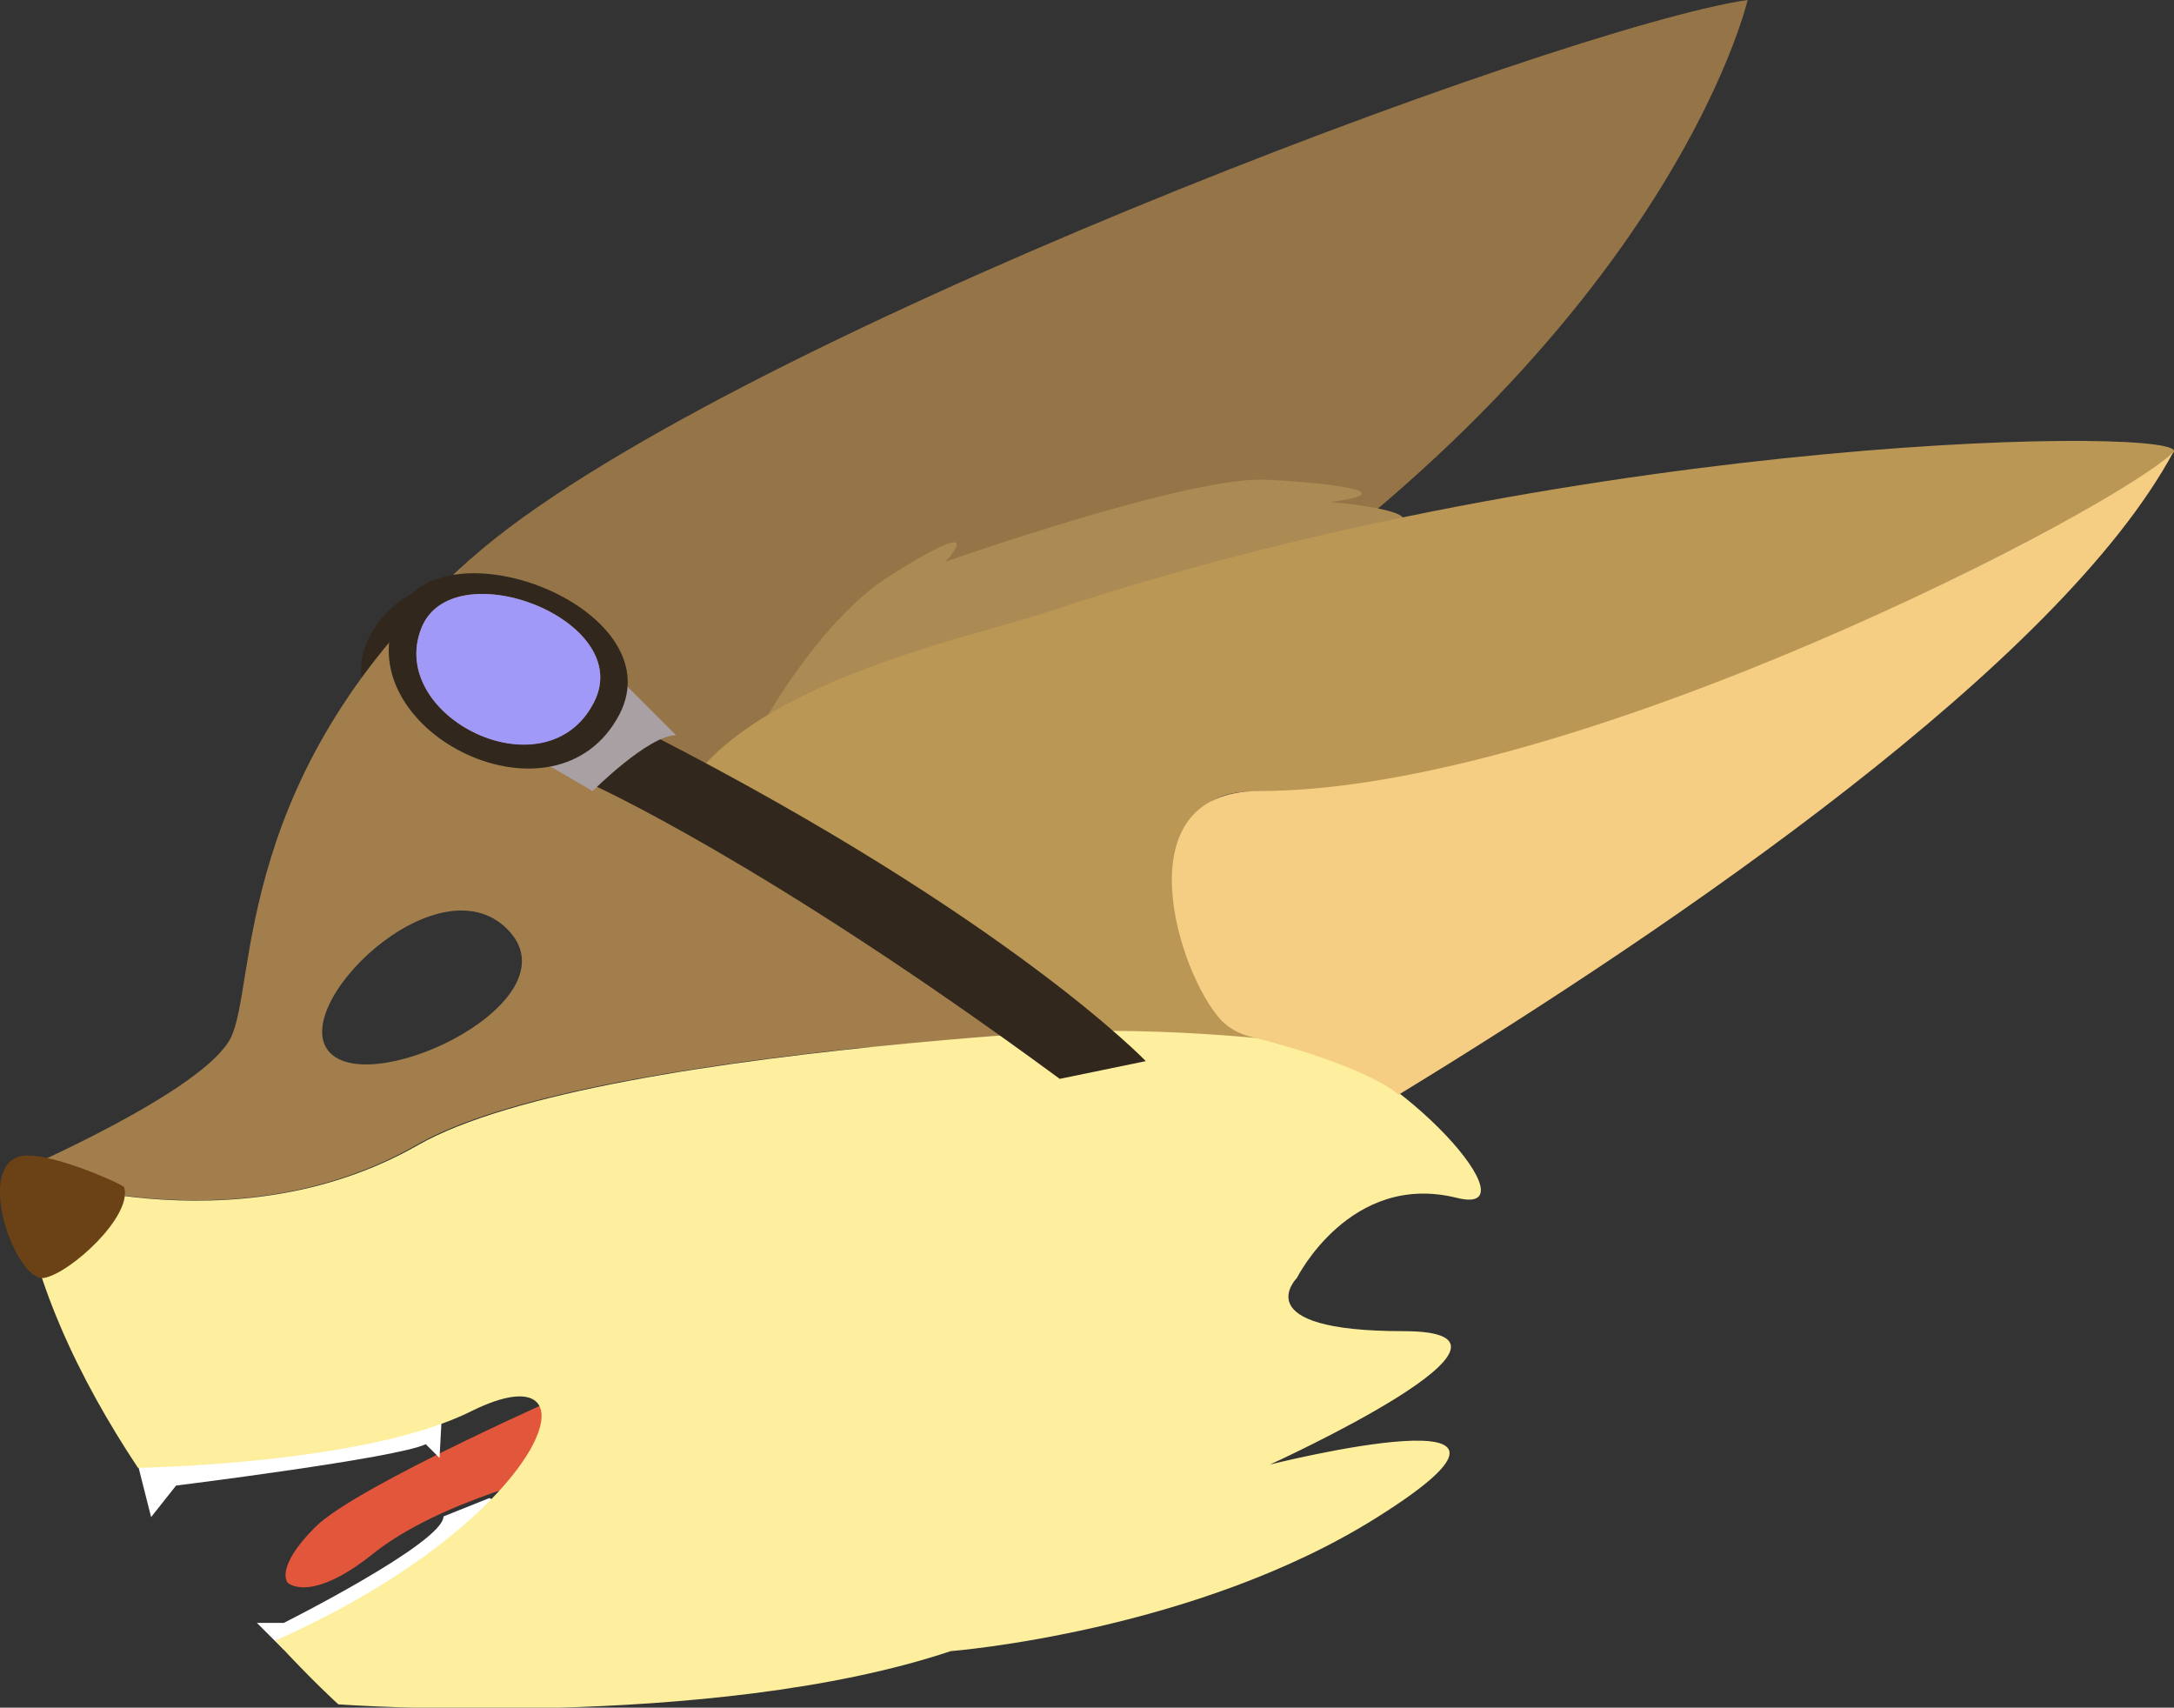 <?xml version="1.0" encoding="utf-8"?>
<!-- Generator: Adobe Illustrator 22.1.0, SVG Export Plug-In . SVG Version: 6.00 Build 0)  -->
<svg version="1.1" id="Calque_1" xmlns="http://www.w3.org/2000/svg" xmlns:xlink="http://www.w3.org/1999/xlink" x="0px" y="0px"
	 viewBox="0 0 330.9 259.9" style="enable-background:new 0 0 330.9 259.9;" xml:space="preserve">
<rect x="0" y="0" width="330.9" height="259.9" fill="#333333" stroke="none"/>
<style type="text/css">
	.st0{fill:#808080;}
	.st1{fill:#31271D;}
	.st2{fill:#E2573B;}
	.st3{fill:#FFFFFF;}
	.st4{fill:#A17E4C;}
	.st5{fill:#957547;}
	.st6{fill:#AC8A54;}
	.st7{fill:#FDEF9D;}
	.st8{fill:#6B4215;}
	.st9{fill:#BA9755;}
	.st10{fill:#A9A0A3;}
	.st11{fill:#A199F7;}
	.st12{fill:#F6CE83;}
</style>
<g>
	<path class="st0" d="M301.2,207.1L301.2,207.1L301.2,207.1z"/>
	<path class="st1" d="M56.2,97c-8.4,16.3,28.1,30.2,34.2,14.6C97.2,94.2,65.8,78.5,56.2,97z M86.4,110c-4.7,12.1-32.9,1.3-26.3-11.2
		C67.5,84.5,91.6,96.6,86.4,110z"/>
	<path class="st2" d="M88.1,211.3c0,0-33.8,14.8-40.1,21.1s-4.2,8.5-4.2,8.5s3.3,3.2,12.7-4.2C66.9,228.2,86,224,86,224L88.1,211.3z
		"/>
	<path class="st3" d="M43.2,251.1l-4.1-4.1h4.1c0,0,24.3-12.2,24.3-16.2l7-2.8l5.1,2.8L43.2,251.1z"/>
	<path class="st4" d="M71.6,85.1c-36.5,32.4-32.4,64.8-36.5,72.9S2.7,178.3,2.7,178.3s32.4,12.2,60.8-4.1
		c12.9-7.4,40.7-11.9,67.2-14.7l22.9-1l-13-11.5L71.6,85.1z M50.3,160.3c-6.9-6.9,16.2-29.6,26.9-18.9
		C87.9,152.1,57.2,167.1,50.3,160.3z"/>
	<path class="st5" d="M71.6,85.1c-27.3,27.3,36.8,34.7,36.8,34.7l68.5-18.4C253.9,52.7,266,0,266,0C237.7,4.1,108,52.7,71.6,85.1z"
		/>
	<path class="st3" d="M18.9,214.7l4.1,16.2l3.8-4.8c0,0,33.8-4.2,38-6.3l2.1,2.1l0.6-11.2L18.9,214.7z"/>
	<path class="st6" d="M110,129.2c-3.7-3.9,11.3-32.6,25.2-41.4c16.2-10.3,8.7-2.3,8.7-2.3S179.6,72.9,192,73
		c4.8,0.1,24.1,1.6,10.5,3.4c0,0,14.3,1.2,10.5,3.4c-9.1,5.3-10.6,7-22.2,11C190.9,90.8,114.8,134.3,110,129.2z"/>
	<path class="st7" d="M197.2,158c-2.3-0.6-3.9-1.5-4.9-2.6h-0.1c0,0-100.3,2.7-128.6,18.9c-28.4,16.2-60.8,4.1-60.8,4.1
		c1.6,15.8,9.3,31.6,18.2,45c0,0,34.5-0.5,50.7-8.6c20.5-10.2,12.2,16.2-29.8,34.9c5.6,6.1,9.6,9.7,9.6,9.7s56.7,4.1,93.2-8.1
		c0,0,37.1-2.9,64.8-20.3c32.4-20.3-16.2-8.1-16.2-8.1s44.6-20.3,20.3-20.3s-16.2-8.1-16.2-8.1s8.1-16.2,24.3-12.2
		C233.9,185.4,213.4,162,197.2,158z"/>
	<path class="st8" d="M2.7,176.1c3.8-1.4,16.1,4.2,16.2,4.6c1.3,4.4-8.2,13.1-12.2,13.8C2.5,195.1-3.6,178.4,2.7,176.1z"/>
	<path class="st9" d="M159.9,93c-12.6,4.2-48,11.1-57,29.6l50.8,34.8c21.7-1.6,42.2,1.1,42.2,1.1l-3.6-3.1
		c-6.4-6.9-21.7-35.9-0.6-34.9c44.3,2,131-43.5,139.1-51.6C334.7,64.9,242.3,65.5,159.9,93z"/>
	<path class="st1" d="M90.1,119.4c0,0,26.2,11.7,71.2,44.8l13.1-2.7c0,0-20.8-21.7-74.9-49.5L90.1,119.4z"/>
	<path class="st10" d="M90.2,120.4c0,0,8.5-8.5,12.7-8.5l-8.5-8.5l-12.1,12.4L90.2,120.4z"/>
	<path class="st1" d="M60.1,94.1c-6.7,17.4,24.6,33,34.2,14.6C102.7,92.4,66.1,78.4,60.1,94.1z M90.4,106.9
		c-7.4,14.2-31.5,2.2-26.3-11.2C68.7,83.6,96.9,94.3,90.4,106.9z"/>
	<path class="st11" d="M64.1,95.7c-5.2,13.4,19,25.5,26.3,11.2C96.9,94.3,68.7,83.6,64.1,95.7z"/>
	<path class="st12" d="M191.6,120.4c-21.1,0-12.2,28-5.7,34.9c1.1,1.1,2.6,2.1,4.9,2.6c5.3,1.3,17.3,4.8,22.1,8.7
		c42.6-26,100.6-65.7,117.9-97.8C322.7,77,240.2,120.4,191.6,120.4z"/>
</g>
</svg>

